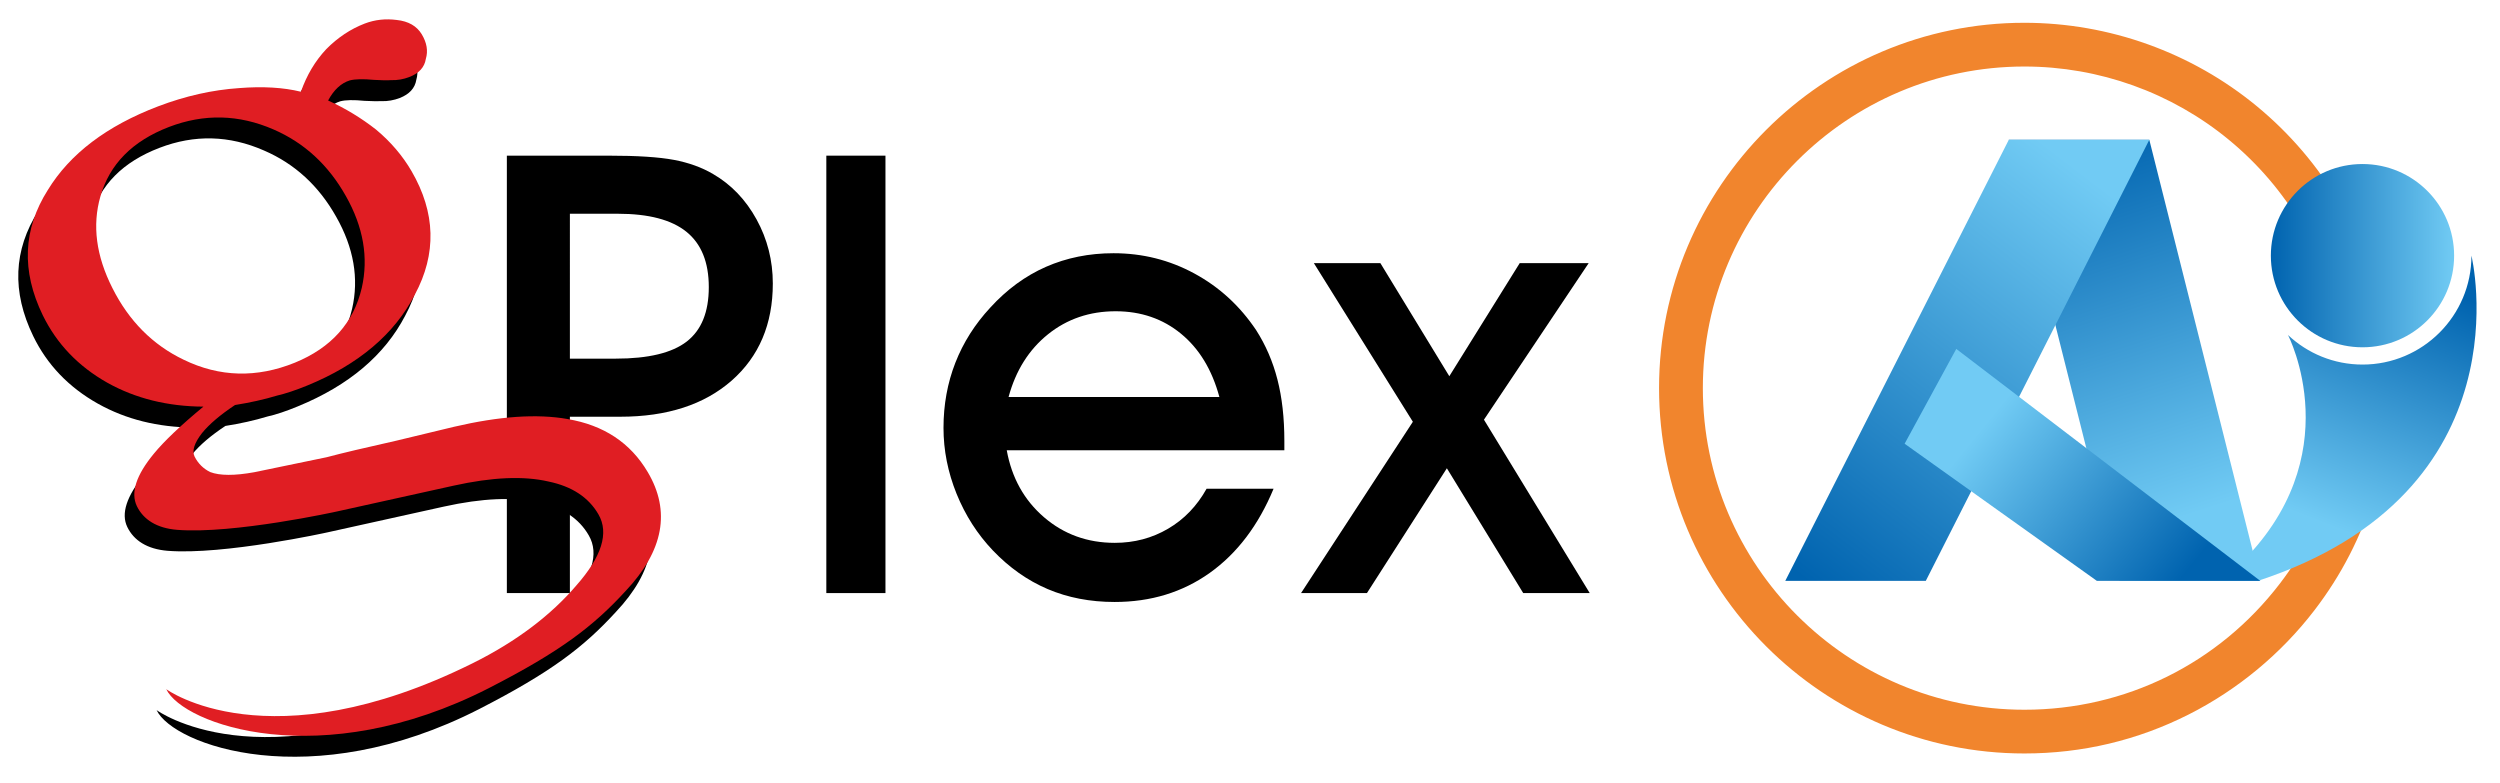 <?xml version="1.0" encoding="utf-8"?>
<!-- Generator: Adobe Illustrator 27.7.0, SVG Export Plug-In . SVG Version: 6.00 Build 0)  -->
<svg version="1.1" id="Layer_1" xmlns="http://www.w3.org/2000/svg" xmlns:xlink="http://www.w3.org/1999/xlink" x="0px" y="0px"
	 viewBox="0 0 480.71 150.47" style="enable-background:new 0 0 480.71 150.47;" xml:space="preserve">
<style type="text/css">
	.st0{fill:#F1852D;}
	.st1{fill:url(#SVGID_1_);}
	.st2{fill:url(#SVGID_00000041990360882422242390000007132685699536906116_);}
	.st3{fill:url(#SVGID_00000065794650870492721440000017339755783197167032_);}
	.st4{fill:url(#SVGID_00000137822853995680899240000010345221034031837375_);}
	.st5{fill:url(#SVGID_00000183232519524454251600000008263909098361575854_);}
	.st6{fill:#E01E23;}
</style>
<g>
	<path class="st0" d="M389.26,144.88c-38.74,0-70.25-31.51-70.25-70.25c0-38.74,31.51-70.25,70.25-70.25
		c16.28,0,32.15,5.7,44.69,16.04c6.36,5.25,11.7,11.5,15.88,18.59l-7.24,4.27c-3.68-6.24-8.38-11.75-13.98-16.37
		c-11.03-9.11-25-14.12-39.34-14.12c-34.1,0-61.84,27.74-61.84,61.84c0,34.1,27.74,61.84,61.84,61.84
		c19.38,0,37.28-8.83,49.09-24.23c4.53-5.9,7.92-12.48,10.07-19.56l8.04,2.45c-2.45,8.05-6.3,15.52-11.45,22.22
		c-6.42,8.37-14.78,15.29-24.17,20.03C411,142.36,400.37,144.88,389.26,144.88z"/>
	<g>
		<g>
			<linearGradient id="SVGID_1_" gradientUnits="userSpaceOnUse" x1="436.653" y1="49.157" x2="471.89" y2="49.157">
				<stop  offset="3.249952e-07" style="stop-color:#0063AF"/>
				<stop  offset="1" style="stop-color:#71CBF4"/>
			</linearGradient>
			<circle class="st1" cx="454.27" cy="49.16" r="17.62"/>
			
				<linearGradient id="SVGID_00000166653934590347803730000007477182406630664082_" gradientUnits="userSpaceOnUse" x1="463.471" y1="53.284" x2="445.165" y2="99.996">
				<stop  offset="3.249952e-07" style="stop-color:#0063AF"/>
				<stop  offset="1" style="stop-color:#71CBF4"/>
			</linearGradient>
			<path style="fill:url(#SVGID_00000166653934590347803730000007477182406630664082_);" d="M430.36,108.79l3.8,2.9
				c52.13-17.1,41.06-62.53,41.06-62.53c0,11.55-9.4,20.94-20.94,20.94c-5.54,0-10.59-2.16-14.34-5.69
				C439.94,64.41,452.15,87.82,430.36,108.79z"/>
		</g>
		<g>
			
				<linearGradient id="SVGID_00000039092889183426415330000015449731025015488926_" gradientUnits="userSpaceOnUse" x1="396.832" y1="27.383" x2="420.188" y2="99.345">
				<stop  offset="3.249952e-07" style="stop-color:#0063AF"/>
				<stop  offset="1" style="stop-color:#71CBF4"/>
			</linearGradient>
			<polygon style="fill:url(#SVGID_00000039092889183426415330000015449731025015488926_);" points="413.28,26.88 386.26,26.88 
				407.58,111.69 434.61,111.69 			"/>
			
				<linearGradient id="SVGID_00000183968754593633433820000006625273048699390101_" gradientUnits="userSpaceOnUse" x1="346.419" y1="110.947" x2="403.862" y2="35.829">
				<stop  offset="3.249952e-07" style="stop-color:#0063AF"/>
				<stop  offset="1" style="stop-color:#71CBF4"/>
			</linearGradient>
			<polygon style="fill:url(#SVGID_00000183968754593633433820000006625273048699390101_);" points="413.28,26.88 386.26,26.88 
				343.28,111.69 370.3,111.69 			"/>
			
				<linearGradient id="SVGID_00000103979707539212585550000010542619729790273920_" gradientUnits="userSpaceOnUse" x1="418.087" y1="112.878" x2="380.843" y2="82.579">
				<stop  offset="3.249952e-07" style="stop-color:#0063AF"/>
				<stop  offset="1" style="stop-color:#71CBF4"/>
			</linearGradient>
			<polygon style="fill:url(#SVGID_00000103979707539212585550000010542619729790273920_);" points="366.23,85.32 376.16,67.09 
				434.61,111.69 403.19,111.69 			"/>
		</g>
	</g>
	<g>
		<g>
			<path d="M109.58,114.04H97.46V29.93h19.56c5.5,0,9.68,0.27,12.55,0.81c2.87,0.54,5.38,1.45,7.54,2.72
				c3.5,2.03,6.29,4.95,8.37,8.74c2.08,3.79,3.12,7.9,3.12,12.31c0,7.81-2.64,14.03-7.91,18.67c-5.28,4.63-12.42,6.95-21.42,6.95
				h-9.69V114.04z M109.58,68.96h8.83c6.27,0,10.81-1.1,13.64-3.29c2.83-2.2,4.24-5.68,4.24-10.46c0-4.78-1.43-8.32-4.3-10.64
				c-2.86-2.31-7.26-3.47-13.18-3.47h-9.23V68.96z"/>
			<path d="M158.89,114.04V29.93h11.37v84.11H158.89z"/>
			<path d="M193.58,86.57c0.96,5.3,3.34,9.59,7.16,12.88c3.81,3.28,8.35,4.93,13.61,4.93c3.76,0,7.18-0.91,10.26-2.72
				c3.09-1.81,5.55-4.37,7.4-7.69h12.88c-2.92,7.05-7.01,12.43-12.26,16.18c-5.25,3.74-11.35,5.6-18.31,5.6
				c-4.7,0-8.99-0.83-12.87-2.48c-3.89-1.66-7.4-4.14-10.56-7.45c-2.96-3.12-5.28-6.74-6.96-10.88c-1.67-4.14-2.51-8.36-2.51-12.67
				c0-4.46,0.76-8.63,2.28-12.52c1.52-3.89,3.76-7.42,6.73-10.62c3.16-3.46,6.71-6.07,10.68-7.82c3.97-1.74,8.3-2.62,13-2.62
				c5.58,0,10.76,1.3,15.55,3.9c4.8,2.6,8.75,6.23,11.87,10.88c1.85,2.89,3.22,6.06,4.1,9.51c0.89,3.45,1.33,7.39,1.33,11.81v1.79
				H193.58z M234.47,76.34c-1.42-5.25-3.88-9.3-7.38-12.17c-3.49-2.87-7.69-4.32-12.57-4.32c-5,0-9.34,1.48-13.01,4.43
				c-3.67,2.95-6.2,6.96-7.58,12.06H234.47z"/>
			<path d="M292.89,114.04l-14.68-24l-15.37,24h-12.67l21.5-32.94l-19.04-30.51h12.79l13.26,21.75l13.54-21.75h13.26l-20.14,30.11
				l20.34,33.34H292.89z"/>
		</g>
		<g>
			<g>
				<g>
					<path d="M32.22,105.91c-3.93-0.32-6.49-1.99-7.74-4.57l0,0c-1.25-2.57-0.15-5.93,3.27-10.1l0,0c1.94-2.37,5.13-5.39,9.51-9.03
						l0,0c-6.9-0.04-13.05-1.57-18.45-4.6l0,0c-5.62-3.16-9.76-7.5-12.42-12.98l0,0c-4.15-8.54-3.8-16.56,0.97-24.07l0,0
						c4.26-6.98,11.34-12.33,21.21-16.09l0,0c5.23-1.99,10.42-3.16,15.58-3.51l0,0c4.54-0.36,8.5-0.13,11.87,0.69l0,0
						c1.11-3.15,2.74-5.9,4.91-8.21l0,0c2.19-2.21,4.65-3.85,7.37-4.87l0,0c1.97-0.77,4.02-0.99,6.14-0.72l0,0
						c2.27,0.26,3.87,1.17,4.82,2.77l0,0c0.97,1.63,1.24,3.2,0.79,4.73l0,0c-0.26,1.6-1.33,2.76-3.17,3.49l0,0
						c-1.13,0.43-2.31,0.65-3.54,0.61l0,0c-0.74,0.04-1.83,0-3.25-0.06l0,0c-2.1-0.21-3.65-0.18-4.67,0.09l0,0
						c-1.67,0.52-3.04,1.8-4.17,3.88l0,0c3.31,1.49,6.38,3.36,9.21,5.58l0,0c2.83,2.37,5.12,5.03,6.84,8l0,0
						c4.62,7.97,4.86,15.88,0.61,23.76l0,0c-3.94,7.57-10.81,13.41-20.65,17.44l0,0c-2.27,0.94-4.21,1.59-5.81,1.94l0,0
						c-2.54,0.77-5.24,1.37-8.11,1.82l0,0c-2.81,1.86-4.92,3.67-6.34,5.4l0,0c-1.49,1.91-1.97,3.43-1.42,4.52l0,0
						c0.66,1.33,1.66,2.32,2.98,2.96l0,0c1.86,0.7,4.68,0.73,8.48,0.03l0,0c4.35-0.9,8.98-1.87,13.92-2.89l0,0
						c2.9-0.75,7.37-1.82,13.4-3.17l0,0l11.11-2.66l0,0c8.71-2.05,15.97-2.54,21.83-1.5l0,0c6.94,1.19,12.08,4.57,15.39,10.19l0,0
						c4.44,7.49,3.07,15.12-4.26,22.88l0,0c-6.2,6.77-12.45,11.58-26.29,18.68l0,0c-32.36,16.55-58.81,6.96-62.03,0.2l0,0
						c0,0,19.65,14.48,58.88-4.96l0,0c8.65-4.28,15.22-9.43,19.94-14.96l0,0c4.92-5.58,6.34-10.13,4.28-13.68l0,0
						c-1.89-3.29-5.1-5.38-9.62-6.31l0,0c-4.78-1.11-10.86-0.85-18.24,0.78l0,0l-22.32,4.94l0,0
						C63.01,102.36,43.04,106.77,32.22,105.91z M17.45,41.81c-1.58,5.52-0.82,11.39,2.32,17.62l0,0c3.17,6.3,7.74,10.9,13.71,13.76
						l0,0c6.89,3.34,14.05,3.55,21.37,0.55l0,0c7-2.85,11.29-7.65,12.85-14.35l0,0c1.35-5.84,0.32-11.75-3.04-17.68l0,0
						c-3.36-5.99-8-10.23-13.9-12.77l0,0c-6.67-2.93-13.36-3.1-20.1-0.51l0,0C23.63,31.13,19.22,35.56,17.45,41.81z"/>
				</g>
			</g>
			<g>
				<g>
					<path class="st6" d="M34.07,101.88c-3.93-0.31-6.5-1.98-7.75-4.55l0,0c-1.24-2.58-0.16-5.94,3.27-10.1l0,0
						c1.95-2.38,5.12-5.4,9.52-9.04l0,0c-6.89-0.04-13.05-1.57-18.46-4.59l0,0c-5.62-3.17-9.75-7.5-12.43-12.99l0,0
						c-4.15-8.54-3.79-16.55,0.97-24.07l0,0c4.27-6.98,11.34-12.33,21.21-16.09l0,0c5.23-1.99,10.42-3.16,15.58-3.51l0,0
						c4.54-0.36,8.49-0.13,11.88,0.7l0,0c1.11-3.18,2.74-5.92,4.9-8.22l0,0c2.2-2.21,4.66-3.85,7.37-4.89l0,0
						c1.97-0.75,4.01-0.97,6.15-0.69l0,0c2.26,0.24,3.86,1.17,4.82,2.76l0,0c0.97,1.62,1.24,3.18,0.78,4.73l0,0
						c-0.25,1.6-1.31,2.77-3.18,3.48l0,0c-1.12,0.44-2.29,0.64-3.53,0.6l0,0c-0.74,0.06-1.83,0.03-3.24-0.05l0,0
						c-2.11-0.2-3.66-0.16-4.67,0.1l0,0c-1.67,0.52-3.06,1.8-4.17,3.87l0,0c3.31,1.5,6.39,3.37,9.22,5.59l0,0
						c2.83,2.36,5.11,5.04,6.83,8l0,0c4.62,7.96,4.86,15.88,0.62,23.75l0,0c-3.93,7.59-10.82,13.42-20.65,17.45l0,0
						c-2.27,0.93-4.21,1.57-5.81,1.94l0,0c-2.54,0.77-5.25,1.36-8.11,1.82l0,0c-2.81,1.87-4.92,3.65-6.34,5.39l0,0
						c-1.5,1.93-1.97,3.44-1.43,4.53l0,0c0.68,1.34,1.68,2.32,2.99,2.97l0,0c1.86,0.71,4.69,0.72,8.49,0.03l0,0
						c4.34-0.9,8.97-1.87,13.91-2.88l0,0c2.89-0.77,7.36-1.83,13.39-3.18l0,0l11.13-2.68l0,0c8.71-2.03,15.96-2.53,21.82-1.48l0,0
						c6.93,1.17,12.07,4.56,15.39,10.18l0,0c4.46,7.51,3.08,15.13-4.25,22.89l0,0c-6.2,6.76-12.45,11.58-26.3,18.67l0,0
						c-32.35,16.54-58.8,6.97-62.02,0.2l0,0c0,0,19.66,14.48,58.88-4.97l0,0c8.65-4.29,15.22-9.42,19.94-14.94l0,0
						c4.94-5.59,6.34-10.14,4.29-13.69l0,0c-1.9-3.3-5.12-5.4-9.62-6.33l0,0c-4.79-1.11-10.85-0.84-18.25,0.8l0,0l-22.33,4.94l0,0
						C64.85,98.34,44.9,102.74,34.07,101.88z M19.3,37.79c-1.58,5.53-0.83,11.4,2.32,17.61l0,0c3.17,6.31,7.74,10.92,13.7,13.77l0,0
						c6.9,3.35,14.04,3.54,21.37,0.57l0,0c7.01-2.87,11.3-7.67,12.87-14.37l0,0c1.33-5.83,0.31-11.73-3.06-17.68l0,0
						c-3.37-5.98-7.98-10.22-13.89-12.79l0,0c-6.68-2.91-13.36-3.07-20.11-0.49l0,0C25.48,27.11,21.06,31.56,19.3,37.79z"/>
				</g>
			</g>
		</g>
	</g>
</g>
</svg>

